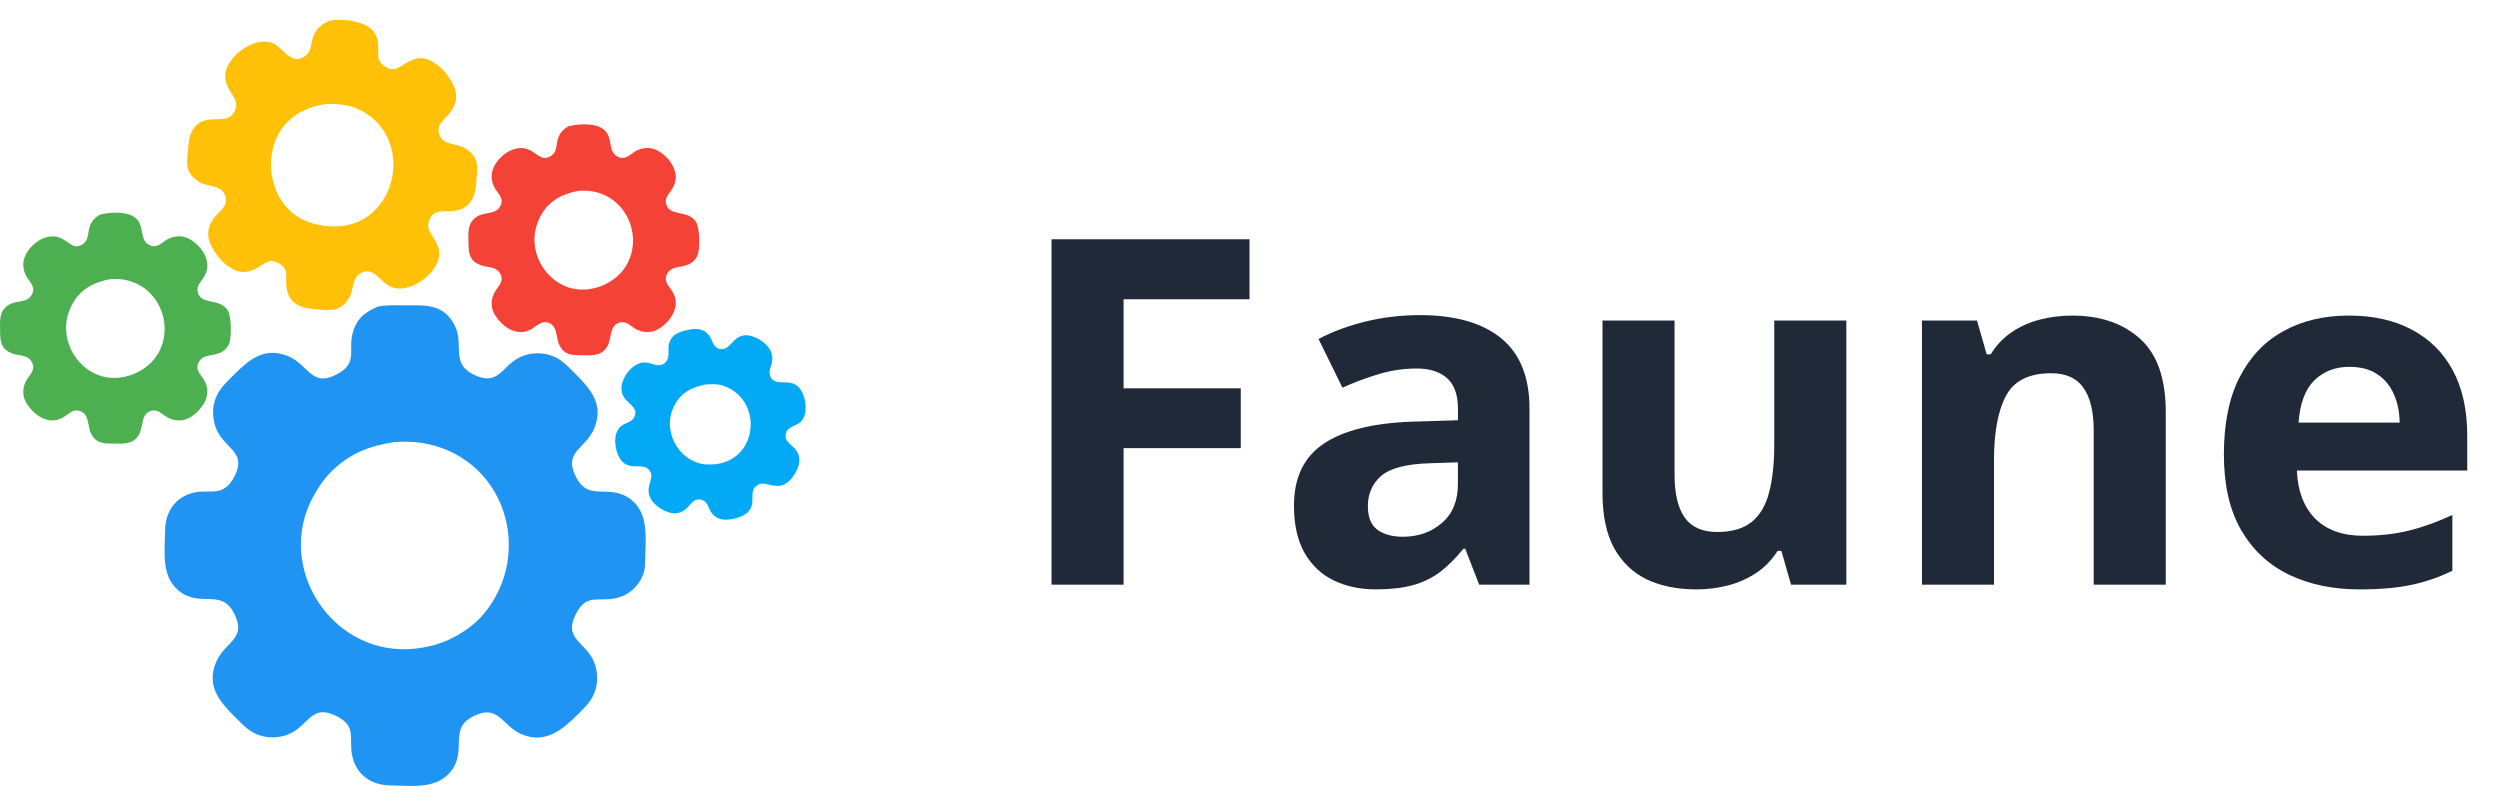 <svg fill="none" height="40" viewBox="0 0 124 40" width="124" xmlns="http://www.w3.org/2000/svg"><path d="m18.762 15.204c-.664.251-1.118.653-1.283 1.368-.204.88.277 1.46-.812 2.016-1.222.622-1.377-.512-2.381-.923-1.146-.468-1.898.138-2.667.907-.352.352-.714.671-.907 1.143-.248.607-.17 1.367.207 1.905.51.731 1.253.951.716 2-.558 1.088-1.222.628-2.016.812-.915.211-1.416.946-1.429 1.854-.014 1.111-.238 2.455.857 3.144 1.074.674 2.068-.308 2.673 1.237.413 1.056-.612 1.219-1.009 2.191-.468 1.146.138 1.898.907 2.667.217.217.516.529.762.7.666.466 1.62.466 2.286 0 .692-.484.915-1.202 1.905-.762 1.194.531.693 1.138.908 2.062.211.915.946 1.416 1.854 1.429 1.029.013 2.28.218 3.01-.67.916-1.115-.251-2.245 1.371-2.859.184-.07.375-.112.571-.08.614.102.867.78 1.619 1.088 1.144.468 1.993-.233 2.762-1.002.297-.297.588-.567.769-.952.296-.626.231-1.432-.165-2-.486-.696-1.204-.925-.762-1.905.541-1.198 1.131-.692 2.062-.908.593-.137 1.058-.534 1.299-1.092.121-.282.125-.463.13-.762.014-1.111.238-2.455-.857-3.144-1.074-.674-2.068.309-2.673-1.237-.413-1.056.611-1.219 1.009-2.191.468-1.146-.138-1.898-.907-2.667-.217-.217-.516-.528-.762-.7-.666-.466-1.62-.466-2.286 0-.646.451-.885 1.152-1.81.801-1.49-.567-.621-1.55-1.182-2.577-.569-1.04-1.434-.952-2.437-.952-.447 0-.894-.028-1.333.061zm.762 6.729c.939-.089 1.899.046 2.762.439 2.975 1.357 3.824 5.109 1.98 7.724-.43.612-.868.985-1.504 1.37-.649.393-1.346.607-2.095.698-4.114.507-7.112-3.99-5.101-7.591.27-.483.597-.943 1.007-1.317.88-.804 1.796-1.146 2.951-1.322z" fill="#2094f3"/><path d="m4.963 10.642c-.89.513-.306 1.229-.962 1.527-.409.185-.634-.232-1.042-.384-.694-.26-1.501.35-1.739.977-.118.311-.07.669.093.952.158.276.45.498.29.851-.214.471-.736.322-1.117.525-.558.298-.487.845-.48 1.386.007.496.063.832.573 1.047.367.154.82.033 1.024.483.16.353-.132.575-.29.851-.206.356-.218.789 0 1.143.336.542.984 1.033 1.645.787.377-.141.59-.503.95-.417.551.132.412.767.616 1.151.257.48.62.478 1.1.48.476.002.935.06 1.237-.391.275-.41.09-1.1.67-1.239.307-.073.52.187.76.324.315.181.716.217 1.048.052.587-.293 1.136-1.019.882-1.698-.151-.408-.569-.633-.384-1.042.229-.504.775-.289 1.206-.578.151-.101.252-.214.321-.384.135-.334.12-1.398-.095-1.69-.43-.587-1.303-.203-1.465-.879-.086-.36.276-.573.417-.951.254-.679-.295-1.405-.882-1.698-.331-.165-.732-.129-1.048.052-.276.158-.498.45-.851.29-.504-.229-.29-.775-.578-1.206-.347-.519-1.36-.454-1.9-.321zm.568 3.196c2.676-.14 3.598 3.309 1.429 4.554-.322.185-.678.301-1.048.341-1.728.186-3.046-1.607-2.514-3.209.342-1.032 1.102-1.518 2.133-1.686z" fill="#4caf50"/><path d="m16.381 1.015c-.414.172-.672.362-.843.794-.158.399-.045.788-.496 1.03-.658.356-.993-.481-1.519-.699-.888-.368-2.286.65-2.352 1.573-.051.731.662 1.108.529 1.619-.291 1.119-1.531.051-2.163 1.147-.167.289-.181.627-.21.949-.062.662-.163 1.096.487 1.552.506.355 1.245.128 1.378.829.086.45-.336.696-.559.979-.309.394-.4.842-.201 1.307.279.65 1.062 1.542 1.854 1.376.467-.097.789-.438 1.048-.506.326-.085.756.184.846.505.084.301-.251 1.435.869 1.773.271.082.49.076.762.105.666.07 1.123.082 1.515-.589.235-.4.12-.973.586-1.219.637-.336.888.437 1.519.699.87.359 2.287-.664 2.352-1.573.051-.731-.662-1.108-.529-1.619.197-.76.772-.506 1.319-.591.491-.077.815-.363.958-.837.082-.271.076-.49.105-.762.07-.666.082-1.123-.589-1.515-.432-.254-1.057-.106-1.259-.677-.243-.684.663-.817.826-1.712.146-.795-.935-2.091-1.755-2.068-.54.015-.957.457-1.238.53-.181.048-.314.007-.473-.083-.745-.421-.112-.98-.575-1.71-.368-.58-1.569-.71-2.189-.608zm-.286 4.155c.459-.042 1.095.009 1.524.181 3.122 1.253 2.152 6.07-1.238 5.878-.723-.041-1.454-.267-1.992-.771-1.203-1.127-1.293-3.278-.095-4.442.512-.497 1.111-.73 1.801-.846z" fill="#ffc107"/><path d="m28.194 6.261c-.889.513-.306 1.229-.962 1.527-.409.185-.634-.232-1.042-.384-.694-.26-1.501.35-1.739.977-.118.311-.07.669.093.952.158.276.45.498.29.851-.214.471-.736.322-1.117.525-.558.298-.487.845-.48 1.386.007.496.063.832.573 1.047.367.154.82.033 1.024.483.16.353-.132.575-.289.851-.206.356-.218.789 0 1.143.336.542.984 1.033 1.645.787.377-.141.591-.503.951-.417.551.132.412.767.616 1.151.257.48.62.478 1.1.48.476.002.935.06 1.237-.392.275-.409.089-1.1.669-1.239.307-.073.52.187.76.324.315.181.716.217 1.048.052.587-.293 1.136-1.019.882-1.698-.151-.408-.569-.633-.384-1.042.229-.504.775-.29 1.206-.578.151-.101.252-.214.321-.384.135-.334.12-1.398-.095-1.69-.43-.587-1.303-.203-1.465-.879-.086-.36.276-.573.417-.95.254-.679-.295-1.405-.882-1.698-.331-.165-.732-.129-1.048.052-.276.158-.498.45-.851.29-.504-.229-.289-.775-.578-1.206-.347-.519-1.36-.454-1.9-.321zm.568 3.196c2.676-.14 3.598 3.31 1.429 4.554-.322.185-.678.301-1.048.341-1.728.186-3.046-1.607-2.514-3.209.342-1.032 1.102-1.518 2.133-1.686z" fill="#f44336"/><path d="m34.286 16.331c-.431.09-.889.158-1.072.623-.151.383.09.82-.278 1.079-.3.21-.57-.04-.935-.054-.604-.023-1.16.71-1.177 1.259-.023.77.894.831.653 1.415-.134.327-.49.285-.727.535-.371.378-.253 1.161 0 1.563.449.688 1.136.118 1.474.599.21.3-.04.571-.054.935-.021.556.491.951.973 1.119.348.121.645.051.917-.193.214-.193.345-.498.698-.428.348.07.379.418.506.613.214.332.553.422.927.367.462-.068.967-.212 1.102-.716.089-.337-.094-.745.249-.963.276-.216.553-.014.84 0 .389.072.655-.077.894-.376.292-.365.522-.877.254-1.318-.196-.325-.637-.452-.555-.863.078-.393.522-.375.759-.621.387-.4.239-1.364-.143-1.723-.478-.449-1.143.035-1.386-.524-.118-.271.089-.517.102-.851.022-.57-.561-1.021-1.069-1.149-.873-.22-.949.764-1.52.65-.377-.075-.364-.45-.558-.69-.242-.297-.524-.32-.874-.29zm.667 2.747c.323-.033.658-.046.969.07 2.044.755 1.66 4.011-.865 3.89-1.273-.06-2.156-1.489-1.718-2.673.291-.79.835-1.116 1.614-1.287z" fill="#03a9f4"/><g fill="#1f2937"><path d="m55.73 29h-3.574v-17.133h9.82v2.977h-6.246v4.418h5.812v2.965h-5.812z"/><path d="m70.414 15.629c1.758 0 3.105.383 4.043 1.148.938.766 1.406 1.93 1.406 3.492v8.73h-2.496l-.691-1.781h-.094c-.375.469-.758.852-1.148 1.148s-.84.516-1.348.656c-.508.141-1.125.211-1.851.211-.773 0-1.469-.148-2.086-.445-.609-.297-1.09-.75-1.441-1.359-.351-.617-.527-1.399-.527-2.344 0-1.391.488-2.414 1.465-3.07.977-.664 2.441-1.031 4.395-1.101l2.273-.07v-.574c0-.688-.18-1.191-.539-1.512-.359-.32-.859-.48-1.5-.48-.633 0-1.254.09-1.863.27-.609.18-1.219.406-1.828.68l-1.184-2.414c.695-.367 1.473-.656 2.332-.867.867-.211 1.762-.316 2.684-.316zm1.898 7.301-1.383.047c-1.156.031-1.961.238-2.414.621-.445.383-.668.887-.668 1.512 0 .547.16.938.48 1.172.32.227.738.34 1.254.34.766 0 1.41-.227 1.934-.68.531-.453.797-1.098.797-1.934z"/><path d="m91.578 15.898v13.102h-2.742l-.48-1.676h-.188c-.281.445-.633.809-1.055 1.09-.422.281-.887.488-1.395.621-.508.133-1.035.199-1.582.199-.938 0-1.754-.164-2.449-.492-.695-.336-1.238-.856-1.629-1.559-.383-.703-.574-1.617-.574-2.742v-8.543h3.574v7.652c0 .938.168 1.645.504 2.121.336.476.871.715 1.605.715.727 0 1.297-.164 1.711-.492.414-.336.703-.824.867-1.465.172-.648.258-1.438.258-2.367v-6.164z"/><path d="m102.77 15.652c1.398 0 2.523.383 3.375 1.149.851.758 1.277 1.976 1.277 3.656v8.543h-3.574v-7.652c0-.938-.172-1.645-.516-2.121-.336-.477-.867-.715-1.594-.715-1.093 0-1.84.371-2.238 1.113s-.598 1.812-.598 3.211v6.164h-3.574v-13.102h2.731l.48 1.676h.199c.281-.453.629-.82 1.043-1.101.422-.281.887-.488 1.395-.621.515-.133 1.047-.199 1.594-.199z"/><path d="m116.504 15.652c1.211 0 2.254.234 3.129.703.875.461 1.551 1.133 2.027 2.016.477.883.715 1.961.715 3.234v1.734h-8.449c.039 1.008.34 1.801.902 2.379.57.57 1.36.855 2.367.855.836 0 1.602-.086 2.297-.258.696-.172 1.41-.43 2.145-.773v2.766c-.649.32-1.328.555-2.039.703-.703.148-1.559.223-2.567.223-1.312 0-2.476-.242-3.492-.727-1.008-.484-1.801-1.223-2.379-2.215-.57-.992-.855-2.242-.855-3.75 0-1.531.257-2.805.773-3.82.524-1.024 1.25-1.789 2.18-2.297.93-.516 2.012-.773 3.246-.773zm.023 2.543c-.695 0-1.273.223-1.734.668-.453.445-.715 1.145-.785 2.098h5.015c-.007-.531-.105-1.004-.293-1.418-.179-.414-.453-.742-.82-.984-.359-.242-.82-.363-1.383-.363z"/></g></svg>